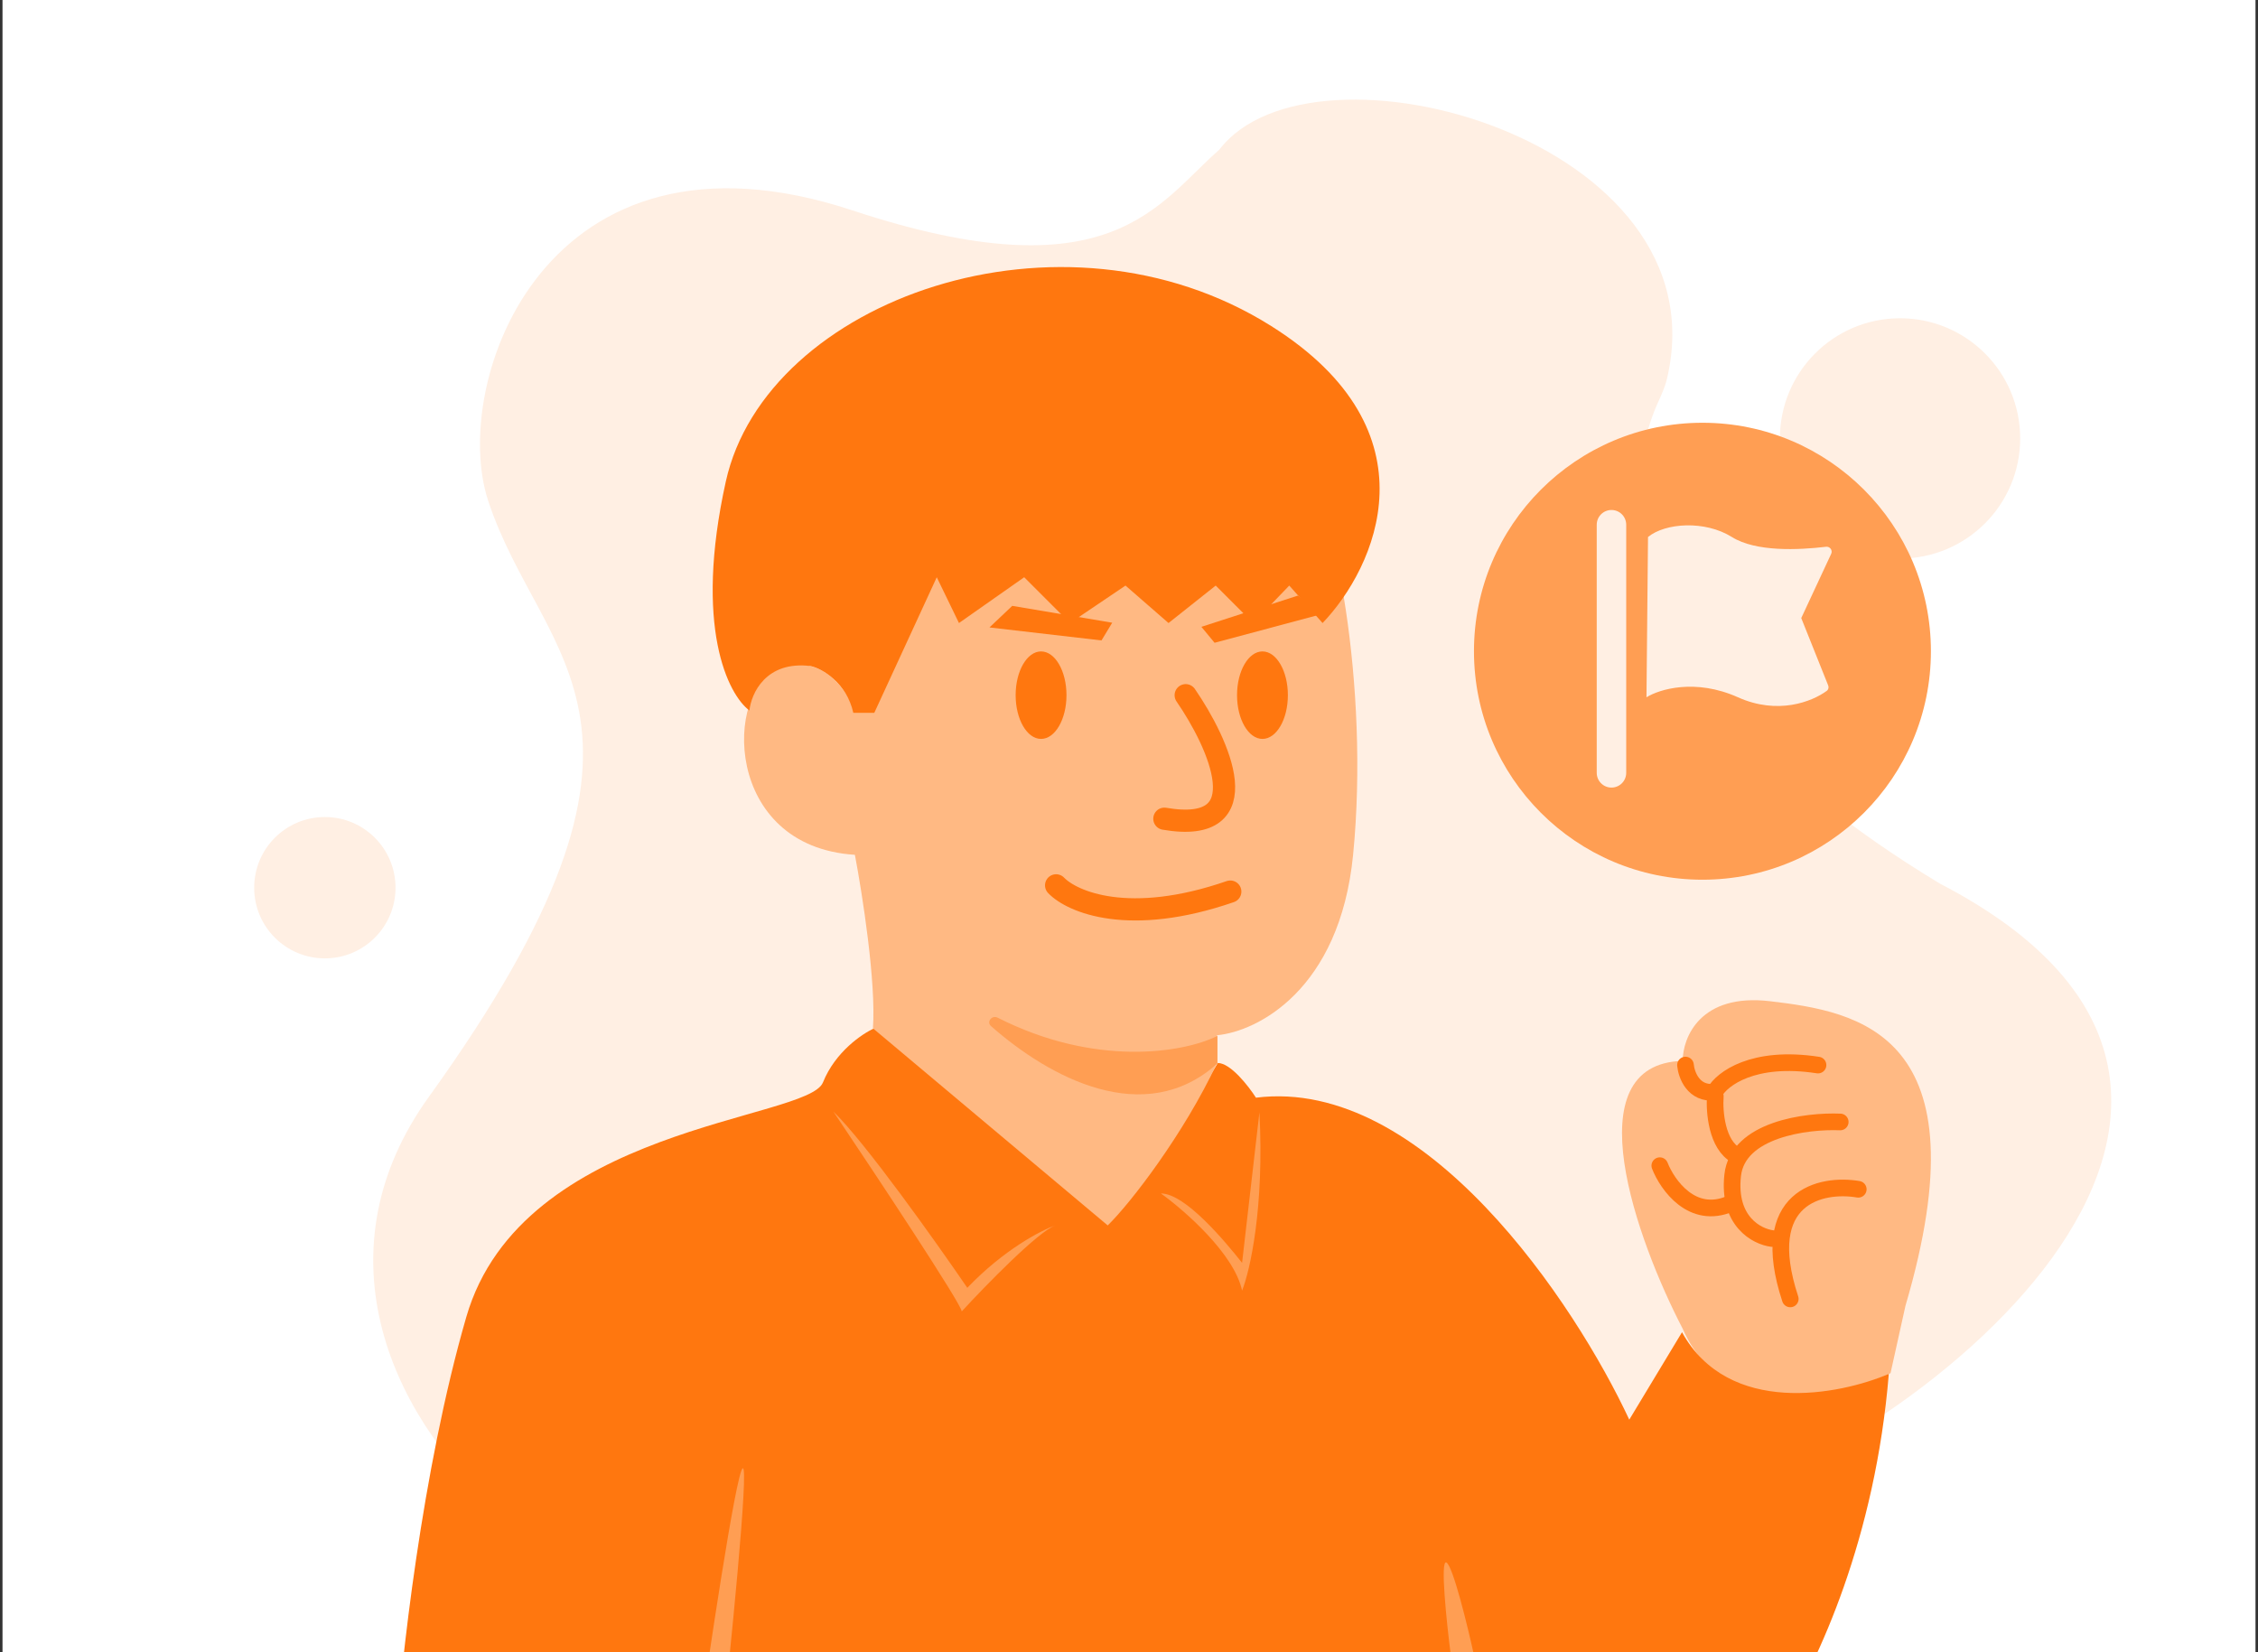 <svg width="451" height="330" viewBox="0 0 451 330" fill="none" xmlns="http://www.w3.org/2000/svg">
<rect x="0" y="0" width="451" height="330" fill="#333333" stroke="none"/>
<g clip-path="url(#clip0_302_657)">
<rect width="450" height="330" transform="translate(0.5)" fill="white"/>
<path d="M332.943 75.683C332.54 77.377 331.784 78.982 331.071 80.571C326.549 90.657 314.037 132.161 387.5 176.5C470.796 219.74 381.704 290.7 333.516 302.754C271.093 318.369 201.516 271.331 169.893 310.024C138.271 348.716 42.157 279.499 85.658 219.071C139.772 143.901 108.297 132.743 97.5 100C89.751 76.5 108.899 21.733 170.286 42.028C221.942 59.104 231.155 40.72 243.542 29.894C262.17 5.433 344.32 27.817 332.943 75.683Z" fill="#FFEFE3"/>
<circle cx="379.505" cy="87.562" r="23.995" fill="#FFEFE3"/>
<circle cx="64.884" cy="177.299" r="14.116" fill="#FFEFE3"/>
<path d="M336.094 211.893C314.14 212.447 326.947 247.789 336.094 265.39C344.243 284.184 367.162 279.134 377.603 274.26L380.583 260.816C396.66 206.21 371.02 202.052 353.557 199.973C339.587 198.31 336.094 207.227 336.094 211.893Z" fill="#FFB983"/>
<path d="M331.52 232.819C333.045 236.7 337.979 243.657 345.518 240.442" stroke="#FF770F" stroke-width="3.326" stroke-linecap="round"/>
<path d="M336.648 212.724C336.833 214.71 338.256 218.572 342.469 218.129C343.948 215.495 350.147 210.728 363.12 212.724" stroke="#FF770F" stroke-width="3.326" stroke-linecap="round"/>
<path d="M342.608 218.96C342.377 222.009 342.885 228.634 346.766 230.741" stroke="#FF770F" stroke-width="3.326" stroke-linecap="round"/>
<path d="M367.555 224.087C360.81 223.81 347.071 225.557 346.073 234.759C345.075 243.962 350.924 247.002 353.973 247.372" stroke="#FF770F" stroke-width="3.326" stroke-linecap="round"/>
<path d="M371.158 237.531C363.813 236.284 350.813 238.917 357.576 259.429" stroke="#FF770F" stroke-width="3.326" stroke-linecap="round"/>
<path d="M164.375 216.189C166.814 210.091 172.228 206.441 174.631 205.379L220.506 243.908C224.608 242.689 237.368 222.334 243.235 212.309C245.785 212.309 249.38 216.928 250.858 219.238C284.564 215.025 314.612 260.355 325.422 283.547L335.955 266.084C345.269 282.937 367.37 278.65 377.257 274.399C374.601 307.023 363.24 331.832 355.556 343.936C353.386 347.354 350.169 349.995 346.326 351.273C319.782 360.1 299.168 340.389 292.436 331.068V350.904L79 348.409C80.016 332.702 84.267 293.636 93.137 263.034C104.224 224.782 161.326 223.812 164.375 216.189Z" fill="#FF770F"/>
<path d="M155.504 133.587C164.153 130.26 169.271 137.929 170.75 142.18H174.353L183.778 93.948C207.246 92.008 255.404 89.291 260.282 93.948C266.38 99.769 273.587 136.913 270.261 170.73C267.6 197.784 251.043 206.025 243.096 206.765V212.308C236.444 226.501 225.87 240.224 221.25 244.751L174.353 205.379C175.018 196.287 172.228 178.491 170.75 170.73C144.417 169.067 144.694 137.744 155.504 133.587Z" fill="#FFB983"/>
<path d="M259.225 118.958L239.96 125.195L242.593 128.382L264.353 122.561L259.225 118.958Z" fill="#FF770F"/>
<path d="M202.18 121.007L222.147 124.373L220.006 127.911L197.631 125.319L202.18 121.007Z" fill="#FF770F"/>
<ellipse cx="207.936" cy="138.845" rx="5.077" ry="8.737" fill="#FF770F"/>
<ellipse cx="252.156" cy="138.845" rx="5.077" ry="8.737" fill="#FF770F"/>
<path d="M236.824 138.854C243.451 148.463 251.877 166.85 232.563 163.523" stroke="#FF770F" stroke-width="4.435" stroke-linecap="round"/>
<path d="M210.942 176.829C214.13 180.155 225.55 185.062 245.73 178.076" stroke="#FF770F" stroke-width="4.435" stroke-linecap="round"/>
<path d="M199.274 203.262C218.538 213.059 236.135 210.382 243.166 206.904V212.402C228.574 225.516 209.587 215.191 197.952 204.955C196.975 204.096 198.114 202.673 199.274 203.262Z" fill="#FF9E53"/>
<path d="M248.086 257.768C246.534 250.451 236.629 241.784 231.87 238.365C236.749 238.365 244.713 247.974 248.086 252.225L251.551 222.149C252.549 241.22 249.657 253.841 248.086 257.768Z" fill="#FF9E53"/>
<path d="M192.093 261.926C191.983 260.374 174.954 234.669 166.453 222.011C172.773 228.109 186.919 248.02 193.202 257.214C200.52 249.563 207.986 245.711 210.804 244.74C207.367 245.96 196.898 256.706 192.093 261.926Z" fill="#FF9E53"/>
<path d="M148.34 293.264C147.01 294.146 141.503 331.042 138.916 349.38H143.767C145.846 330.307 149.671 292.382 148.34 293.264Z" fill="#FF9E53"/>
<path d="M187.104 115.292L174.625 142.375H170.438C169.107 136.388 164.19 133.494 161.88 133.032C153.01 131.923 150.053 138.483 149.683 141.902C145.433 138.76 138.54 125.215 144.971 96.166C153.01 59.854 212.051 38.787 253.907 65.12C287.392 86.187 274.696 113.444 264.163 124.439L257.51 116.955L250.304 124.439L242.819 116.955L233.395 124.439L224.802 116.955L213.714 124.439L204.567 115.292L191.539 124.439L187.104 115.292Z" fill="#FF770F"/>
<circle cx="340.035" cy="130.07" r="45.633" fill="#FF9E53"/>
<path d="M321.866 104.801V154.359" stroke="#FFEFE3" stroke-width="5.888" stroke-linecap="round"/>
<path d="M328.858 139.271L329.165 107.255C332.6 104.433 340.512 103.881 345.909 107.254C350.738 110.272 359.264 109.854 364.726 109.205C365.499 109.114 366.082 109.906 365.753 110.612L359.771 123.447L365.152 136.9C365.308 137.291 365.201 137.74 364.862 137.989C361.937 140.129 355.119 142.85 347.136 139.271C338.598 135.444 331.393 137.676 328.858 139.271Z" fill="#FFEFE3"/>
<path d="M288.902 312.077C287.602 311.377 288.944 324.118 289.777 330.577H294.402C293.111 324.702 290.202 312.777 288.902 312.077Z" fill="#FF9E53"/>
</g>
<defs>
<clipPath id="clip0_302_657">
<rect width="450" height="330" fill="white" transform="translate(0.5)"/>
</clipPath>
</defs>
</svg>
